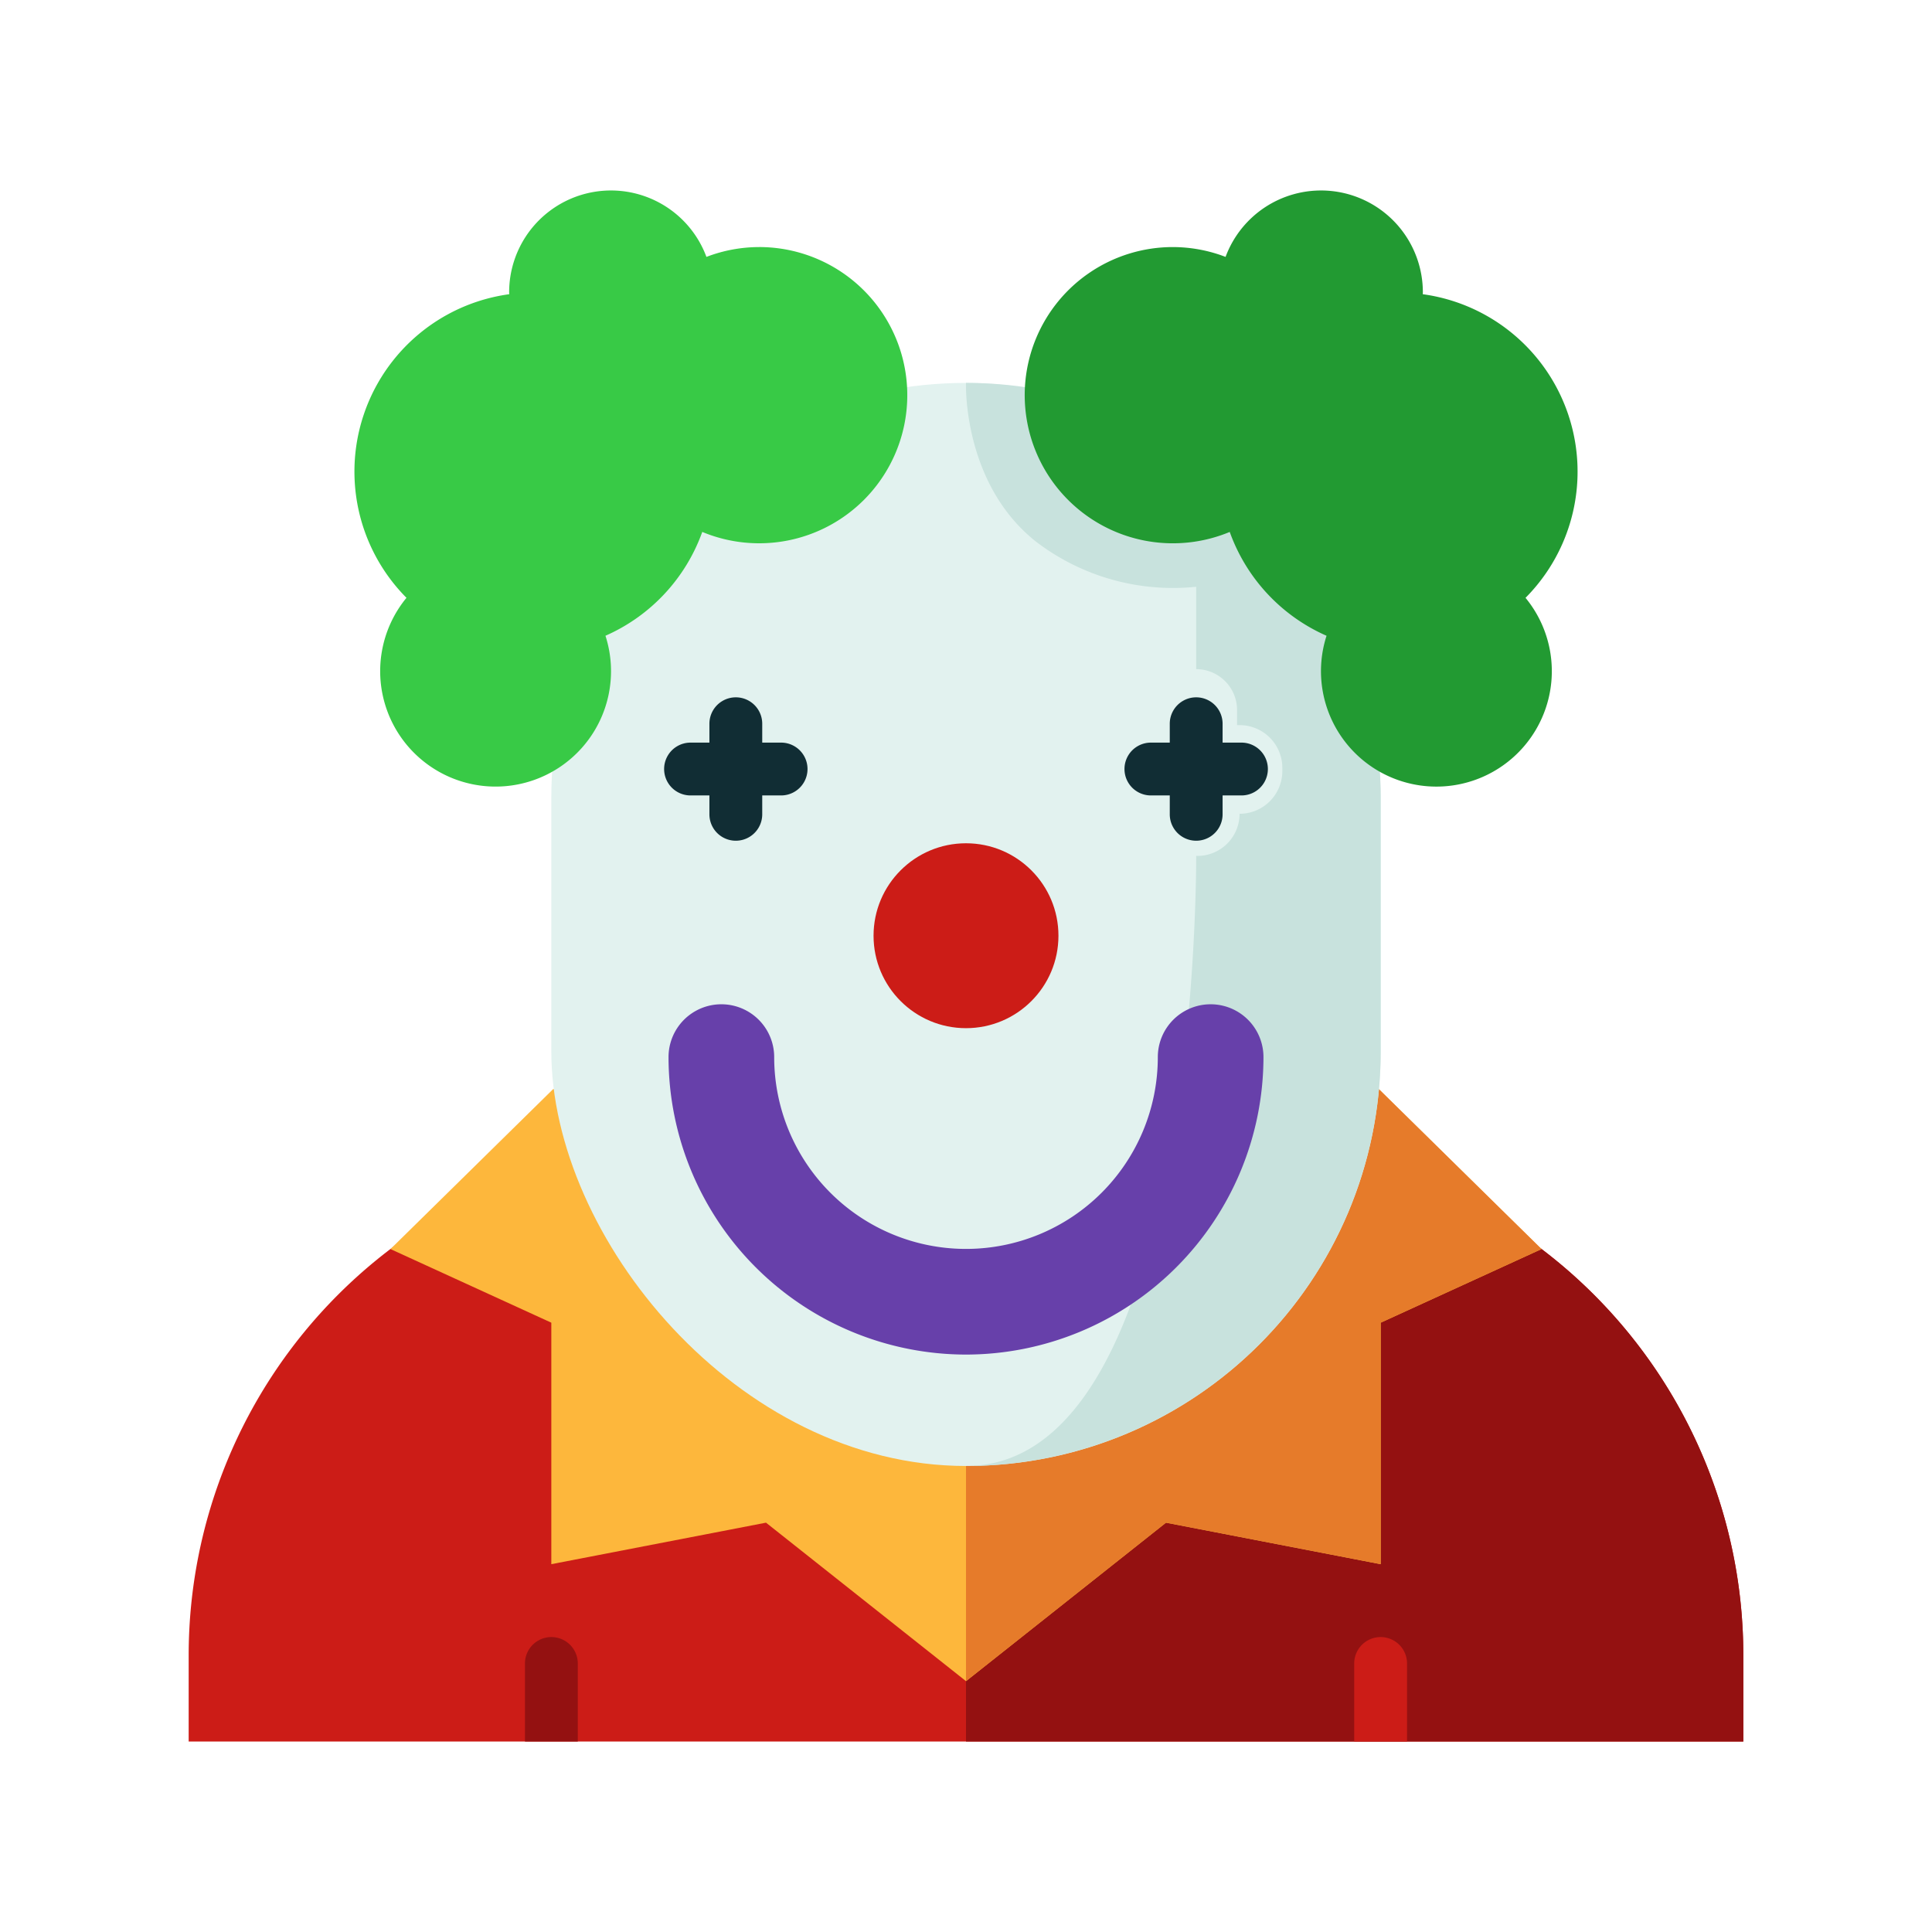 <svg id="Layer_1" height="512" viewBox="0 0 128 128" width="512" xmlns="http://www.w3.org/2000/svg" data-name="Layer 1"><path d="m115.5 109.67v5.71h-103v-5.71a33.792 33.792 0 0 1 33.79-33.79h35.42a33.792 33.792 0 0 1 33.79 33.79z" fill="#cc1c17"/><path d="m81.71 75.88h-17.71v39.5h51.5v-5.71a33.792 33.792 0 0 0 -33.79-33.79z" fill="#941111"/><path d="m91.356 72.159h-27.356-27.356l-10.774 10.595 10.656 4.877v16l14.224-2.75 13.25 10.5 13.25-10.5 14.224 2.75v-16l10.656-4.877z" fill="#fdb73c"/><path d="m64 97.125v14.256l13.25-10.5 14.224 2.75v-16l10.656-4.877-10.774-10.595z" fill="#e67b2a"/><rect fill="#e2f2ef" height="71.756" rx="27.474" width="54.948" x="36.526" y="25.369"/><circle cx="64" cy="61.994" fill="#cc1c17" r="6.125"/><path d="m51.75 49.2h-1.25v-1.25a1.75 1.75 0 0 0 -3.5 0v1.25h-1.25a1.75 1.75 0 0 0 0 3.5h1.25v1.25a1.75 1.75 0 0 0 3.5 0v-1.25h1.25a1.75 1.75 0 0 0 0-3.5z" fill="#112d34"/><path d="m82.25 49.2h-1.25v-1.25a1.75 1.75 0 0 0 -3.5 0v1.25h-1.25a1.75 1.75 0 0 0 0 3.5h1.25v1.25a1.75 1.75 0 0 0 3.5 0v-1.25h1.25a1.75 1.75 0 0 0 0-3.5z" fill="#112d34"/><path d="m38.28 110.21v5.17h-3.5v-5.17a1.75 1.75 0 0 1 3.5 0z" fill="#941111"/><path d="m93.22 110.21v5.17h-3.5v-5.17a1.75 1.75 0 0 1 3.5 0z" fill="#cc1c17"/><path d="m68.625 35.875a14.931 14.931 0 0 0 10.625 3v5.458a2.708 2.708 0 0 1 2.708 2.708v1h.167a2.833 2.833 0 0 1 2.833 2.833v.208a2.833 2.833 0 0 1 -2.833 2.833 2.792 2.792 0 0 1 -2.792 2.792h-.083s.25 40.418-15.25 40.418a27.474 27.474 0 0 0 27.474-27.474v-16.808a27.474 27.474 0 0 0 -27.474-27.474s-.25 6.631 4.625 10.506z" fill="#c8e2dd"/><path d="m50.294 16.369a9.772 9.772 0 0 0 -3.491.651 6.746 6.746 0 0 0 -13.071 2.349c0 .042.005.082.006.123a11.863 11.863 0 0 0 -6.808 20.115 7.647 7.647 0 1 0 13.183 2.513 11.9 11.9 0 0 0 6.414-6.879 9.813 9.813 0 1 0 3.767-18.873z" fill="#38ca46"/><path d="m77.706 16.369a9.772 9.772 0 0 1 3.491.651 6.746 6.746 0 0 1 13.071 2.349c0 .042-.005.082-.006.123a11.863 11.863 0 0 1 6.808 20.116 7.647 7.647 0 1 1 -13.183 2.513 11.9 11.9 0 0 1 -6.414-6.879 9.813 9.813 0 1 1 -3.767-18.873z" fill="#229a32"/><path d="m64 89.744a19.73 19.73 0 0 1 -19.708-19.708 3.5 3.5 0 0 1 7 0 12.708 12.708 0 1 0 25.416 0 3.5 3.5 0 1 1 7 0 19.73 19.73 0 0 1 -19.708 19.708z" fill="#6740aa"/></svg>